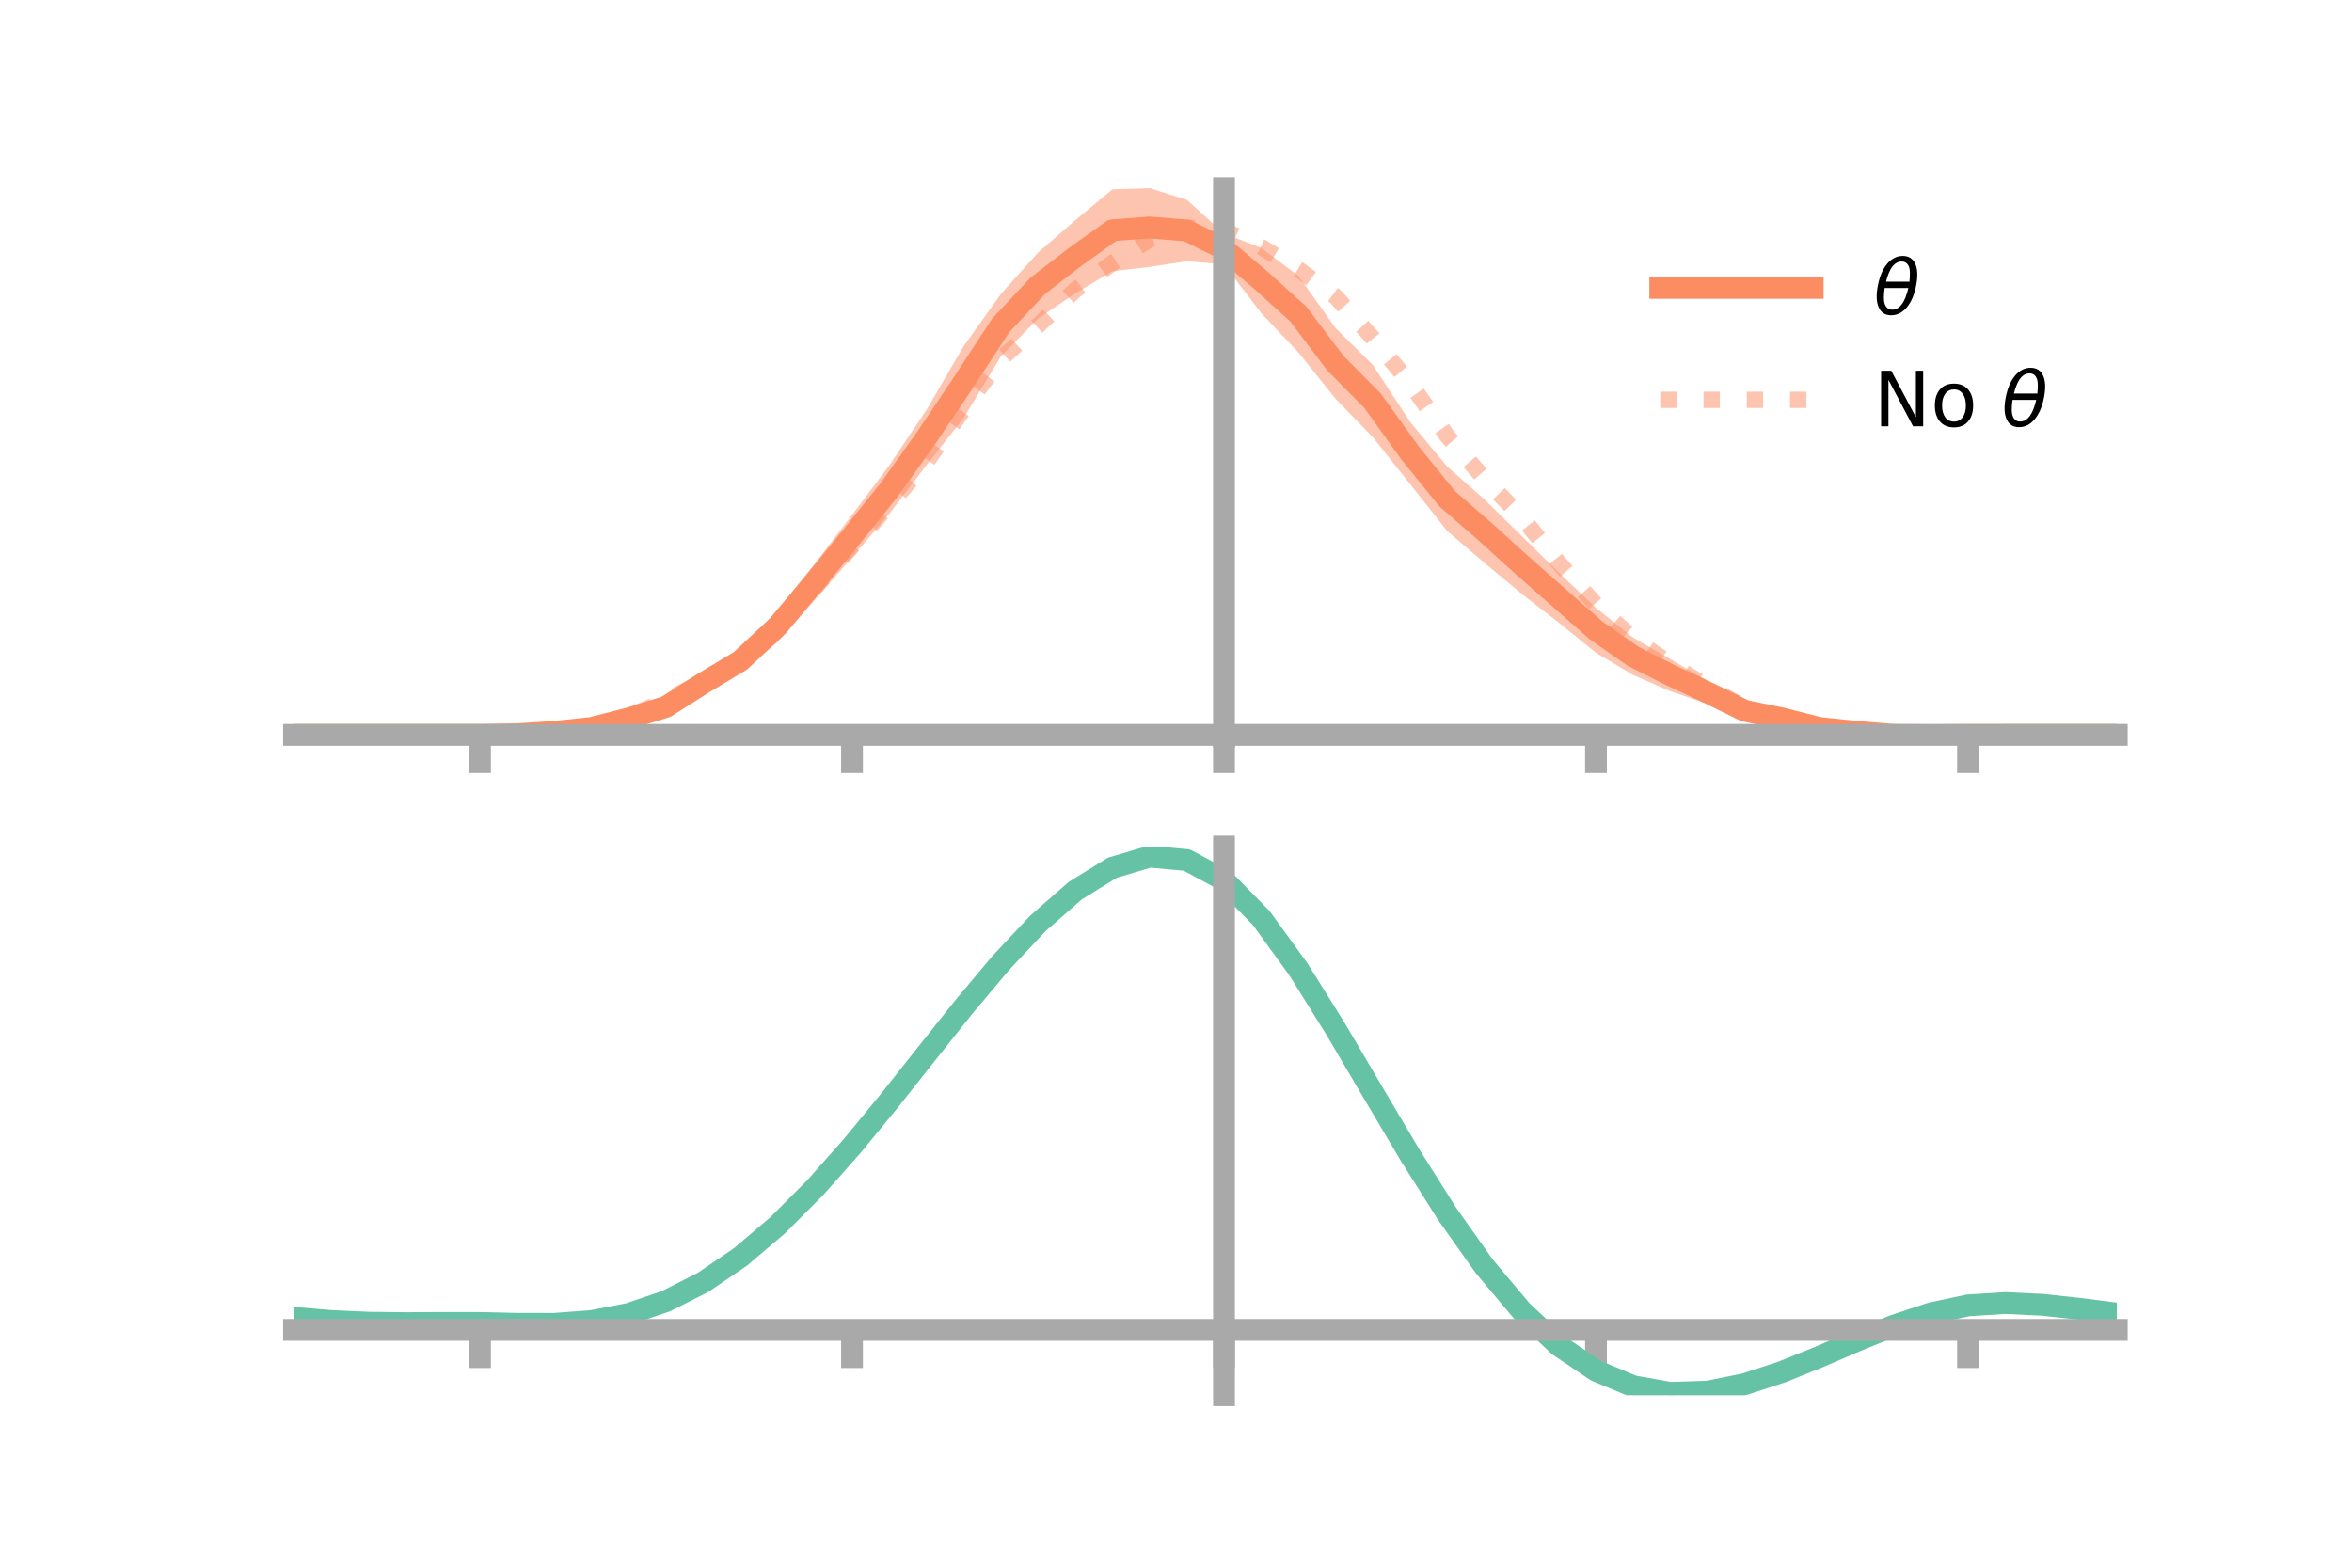 <?xml version="1.0" encoding="utf-8" standalone="no"?>
<!DOCTYPE svg PUBLIC "-//W3C//DTD SVG 1.1//EN"
  "http://www.w3.org/Graphics/SVG/1.1/DTD/svg11.dtd">
<!-- Created with matplotlib (https://matplotlib.org/) -->
<svg height="144pt" version="1.1" viewBox="0 0 216 144" width="216pt" xmlns="http://www.w3.org/2000/svg" xmlns:xlink="http://www.w3.org/1999/xlink">
 <defs>
  <style type="text/css">*{stroke-linecap:butt;stroke-linejoin:round;}</style>
 </defs>
 <g id="figure_1">
  <g id="patch_1">
   <path d="M 0 144 
L 216 144 
L 216 0 
L 0 0 
z
" style="fill:none;"/>
  </g>
  <g id="axes_1">
   <g id="patch_2">
    <path d="M 27 67.68 
L 194.4 67.68 
L 194.4 17.28 
L 27 17.28 
z
" style="fill:none;"/>
   </g>
   <g id="PolyCollection_1">
    <path clip-path="url(#p4ad73709d4)" d="M 27 67.502 
L 27 67.502 
L 30.416 67.502 
L 33.833 67.502 
L 37.249 67.502 
L 40.665 67.502 
L 44.082 67.501 
L 47.498 67.385 
L 50.914 67.038 
L 54.331 66.581 
L 57.747 65.467 
L 61.163 64.2 
L 64.58 61.888 
L 67.996 59.699 
L 71.412 56.06 
L 74.829 51.772 
L 78.245 47.302 
L 81.661 42.756 
L 85.078 37.661 
L 88.494 31.803 
L 91.91 27.013 
L 95.327 23.209 
L 98.743 20.237 
L 102.159 17.393 
L 105.576 17.28 
L 108.992 18.355 
L 112.408 21.448 
L 115.824 22.772 
L 119.241 25.339 
L 122.657 30.137 
L 126.073 33.516 
L 129.49 38.74 
L 132.906 42.853 
L 136.322 45.868 
L 139.739 49.227 
L 143.155 52.587 
L 146.571 55.835 
L 149.988 58.574 
L 153.404 60.535 
L 156.82 62.562 
L 160.237 64.409 
L 163.653 65.31 
L 167.069 66.342 
L 170.486 66.956 
L 173.902 67.328 
L 177.318 67.473 
L 180.735 67.502 
L 184.151 67.502 
L 187.567 67.502 
L 190.984 67.502 
L 194.4 67.502 
L 194.4 67.502 
L 194.4 67.502 
L 190.984 67.502 
L 187.567 67.502 
L 184.151 67.502 
L 180.735 67.503 
L 177.318 67.579 
L 173.902 67.68 
L 170.486 67.483 
L 167.069 67.377 
L 163.653 66.672 
L 160.237 66.165 
L 156.82 64.654 
L 153.404 63.495 
L 149.988 62.005 
L 146.571 59.963 
L 143.155 57.192 
L 139.739 54.541 
L 136.322 51.699 
L 132.906 48.777 
L 129.49 44.457 
L 126.073 40.151 
L 122.657 36.634 
L 119.241 32.367 
L 115.824 28.757 
L 112.408 24.287 
L 108.992 23.997 
L 105.576 24.512 
L 102.159 24.916 
L 98.743 26.96 
L 95.327 29.262 
L 91.91 32.749 
L 88.494 38.409 
L 85.078 42.737 
L 81.661 47.216 
L 78.245 51.2 
L 74.829 55.1 
L 71.412 58.975 
L 67.996 61.703 
L 64.58 63.621 
L 61.163 65.647 
L 57.747 66.507 
L 54.331 67.14 
L 50.914 67.408 
L 47.498 67.494 
L 44.082 67.503 
L 40.665 67.502 
L 37.249 67.502 
L 33.833 67.502 
L 30.416 67.502 
L 27 67.502 
z
" style="fill:#fc8d62;fill-opacity:0.5;"/>
   </g>
   <g id="matplotlib.axis_1">
    <g id="xtick_1">
     <g id="line2d_1">
      <defs>
       <path d="M 0 0 
L 0 3.5 
" id="m805283a2a4" style="stroke:#a9a9a9;stroke-width:2;"/>
      </defs>
      <g>
       <use style="fill:#a9a9a9;stroke:#a9a9a9;stroke-width:2;" x="44.082" xlink:href="#m805283a2a4" y="67.502"/>
      </g>
     </g>
    </g>
    <g id="xtick_2">
     <g id="line2d_2">
      <g>
       <use style="fill:#a9a9a9;stroke:#a9a9a9;stroke-width:2;" x="78.245" xlink:href="#m805283a2a4" y="67.502"/>
      </g>
     </g>
    </g>
    <g id="xtick_3">
     <g id="line2d_3">
      <g>
       <use style="fill:#a9a9a9;stroke:#a9a9a9;stroke-width:2;" x="112.408" xlink:href="#m805283a2a4" y="67.502"/>
      </g>
     </g>
    </g>
    <g id="xtick_4">
     <g id="line2d_4">
      <g>
       <use style="fill:#a9a9a9;stroke:#a9a9a9;stroke-width:2;" x="146.571" xlink:href="#m805283a2a4" y="67.502"/>
      </g>
     </g>
    </g>
    <g id="xtick_5">
     <g id="line2d_5">
      <g>
       <use style="fill:#a9a9a9;stroke:#a9a9a9;stroke-width:2;" x="180.735" xlink:href="#m805283a2a4" y="67.502"/>
      </g>
     </g>
    </g>
   </g>
   <g id="matplotlib.axis_2"/>
   <g id="line2d_6">
    <path clip-path="url(#p4ad73709d4)" d="M 27 67.502 
L 30.416 67.502 
L 33.833 67.502 
L 37.249 67.502 
L 40.665 67.502 
L 44.082 67.502 
L 47.498 67.44 
L 50.914 67.223 
L 54.331 66.86 
L 57.747 65.987 
L 61.163 64.924 
L 64.58 62.754 
L 67.996 60.701 
L 71.412 57.518 
L 74.829 53.436 
L 78.245 49.251 
L 81.661 44.986 
L 85.078 40.199 
L 88.494 35.106 
L 91.91 29.881 
L 95.327 26.235 
L 98.743 23.599 
L 102.159 21.154 
L 105.576 20.896 
L 108.992 21.176 
L 112.408 22.868 
L 115.824 25.765 
L 119.241 28.853 
L 122.657 33.385 
L 126.073 36.834 
L 129.49 41.599 
L 132.906 45.815 
L 136.322 48.783 
L 139.739 51.884 
L 143.155 54.889 
L 146.571 57.899 
L 149.988 60.289 
L 153.404 62.015 
L 156.82 63.608 
L 160.237 65.287 
L 163.653 65.991 
L 167.069 66.86 
L 170.486 67.22 
L 173.902 67.504 
L 177.318 67.526 
L 180.735 67.503 
L 184.151 67.502 
L 187.567 67.502 
L 190.984 67.502 
L 194.4 67.502 
" style="fill:none;stroke:#fc8d62;stroke-linecap:square;stroke-width:2;"/>
   </g>
   <g id="line2d_7">
    <path clip-path="url(#p4ad73709d4)" d="M 27 67.502 
L 30.416 67.502 
L 33.833 67.502 
L 37.249 67.502 
L 40.665 67.502 
L 44.082 67.502 
L 47.498 67.437 
L 50.914 67.232 
L 54.331 66.68 
L 57.747 65.794 
L 61.163 64.346 
L 64.58 62.592 
L 67.996 60.469 
L 71.412 57.564 
L 74.829 53.954 
L 78.245 50.19 
L 81.661 46.376 
L 85.078 42.432 
L 88.494 37.585 
L 91.91 32.986 
L 95.327 29.908 
L 98.743 26.654 
L 102.159 24.16 
L 105.576 21.987 
L 108.992 20.896 
L 112.408 21.171 
L 115.824 22.691 
L 119.241 24.733 
L 122.657 27.246 
L 126.073 31.051 
L 129.49 35.199 
L 132.906 40.039 
L 136.322 43.969 
L 139.739 47.505 
L 143.155 51.688 
L 146.571 55.551 
L 149.988 58.654 
L 153.404 60.987 
L 156.82 63.1 
L 160.237 65.009 
L 163.653 66.272 
L 167.069 66.914 
L 170.486 67.327 
L 173.902 67.478 
L 177.318 67.53 
L 180.735 67.503 
L 184.151 67.502 
L 187.567 67.502 
L 190.984 67.502 
L 194.4 67.502 
" style="fill:none;stroke:#fc8d62;stroke-dasharray:1.5,2.475;stroke-dashoffset:0;stroke-opacity:0.5;stroke-width:1.5;"/>
   </g>
   <g id="patch_3">
    <path d="M 112.408 67.68 
L 112.408 17.28 
" style="fill:none;stroke:#a9a9a9;stroke-linecap:square;stroke-linejoin:miter;stroke-width:2;"/>
   </g>
   <g id="patch_4">
    <path d="M 194.4 67.68 
L 194.4 17.28 
" style="fill:none;"/>
   </g>
   <g id="patch_5">
    <path d="M 27 67.502 
L 194.4 67.502 
" style="fill:none;stroke:#a9a9a9;stroke-linecap:square;stroke-linejoin:miter;stroke-width:2;"/>
   </g>
   <g id="patch_6">
    <path d="M 27 17.28 
L 194.4 17.28 
" style="fill:none;"/>
   </g>
   <g id="legend_1">
    <g id="line2d_8">
     <path d="M 152.47 26.449 
L 166.47 26.449 
" style="fill:none;stroke:#fc8d62;stroke-linecap:square;stroke-width:2;"/>
    </g>
    <g id="line2d_9"/>
    <g id="text_1">
     <!-- $\theta$ -->
     <g transform="translate(172.07 28.899)scale(0.07 -0.07)">
      <defs>
       <path d="M 45.516 34.672 
L 14.453 34.672 
Q 12.359 20.062 14.5 13.875 
Q 17.188 6.25 24.469 6.25 
Q 31.781 6.25 37.359 13.922 
Q 42.234 20.656 45.516 34.672 
z
M 47.016 42.969 
Q 48.344 56.844 46.625 61.719 
Q 43.953 69.438 36.766 69.438 
Q 29.297 69.438 23.828 61.812 
Q 19.531 55.672 16.156 42.969 
z
M 38.188 76.766 
Q 49.906 76.766 54.594 66.406 
Q 59.281 56.109 55.719 37.844 
Q 52.203 19.625 43.453 9.281 
Q 34.766 -1.125 23.047 -1.125 
Q 11.281 -1.125 6.641 9.281 
Q 2 19.625 5.516 37.844 
Q 9.078 56.109 17.719 66.406 
Q 26.422 76.766 38.188 76.766 
z
" id="DejaVuSans-Oblique-952"/>
      </defs>
      <use transform="translate(0 0.234)" xlink:href="#DejaVuSans-Oblique-952"/>
     </g>
    </g>
    <g id="line2d_10">
     <path d="M 152.47 36.724 
L 166.47 36.724 
" style="fill:none;stroke:#fc8d62;stroke-dasharray:1.5,2.475;stroke-dashoffset:0;stroke-opacity:0.5;stroke-width:1.5;"/>
    </g>
    <g id="line2d_11"/>
    <g id="text_2">
     <!-- No $\theta$ -->
     <g transform="translate(172.07 39.174)scale(0.07 -0.07)">
      <defs>
       <path d="M 9.812 72.906 
L 23.094 72.906 
L 55.422 11.922 
L 55.422 72.906 
L 64.984 72.906 
L 64.984 0 
L 51.703 0 
L 19.391 60.984 
L 19.391 0 
L 9.812 0 
z
" id="DejaVuSans-78"/>
       <path d="M 30.609 48.391 
Q 23.391 48.391 19.188 42.75 
Q 14.984 37.109 14.984 27.297 
Q 14.984 17.484 19.156 11.844 
Q 23.344 6.203 30.609 6.203 
Q 37.797 6.203 41.984 11.859 
Q 46.188 17.531 46.188 27.297 
Q 46.188 37.016 41.984 42.703 
Q 37.797 48.391 30.609 48.391 
z
M 30.609 56 
Q 42.328 56 49.016 48.375 
Q 55.719 40.766 55.719 27.297 
Q 55.719 13.875 49.016 6.219 
Q 42.328 -1.422 30.609 -1.422 
Q 18.844 -1.422 12.172 6.219 
Q 5.516 13.875 5.516 27.297 
Q 5.516 40.766 12.172 48.375 
Q 18.844 56 30.609 56 
z
" id="DejaVuSans-111"/>
       <path id="DejaVuSans-32"/>
      </defs>
      <use transform="translate(0 0.234)" xlink:href="#DejaVuSans-78"/>
      <use transform="translate(74.805 0.234)" xlink:href="#DejaVuSans-111"/>
      <use transform="translate(135.986 0.234)" xlink:href="#DejaVuSans-32"/>
      <use transform="translate(167.773 0.234)" xlink:href="#DejaVuSans-Oblique-952"/>
     </g>
    </g>
   </g>
  </g>
  <g id="axes_2">
   <g id="patch_7">
    <path d="M 27 128.16 
L 194.4 128.16 
L 194.4 77.76 
L 27 77.76 
z
" style="fill:none;"/>
   </g>
   <g id="PolyCollection_2">
    <path clip-path="url(#p64bb71a710)" d="M 27 121.091 
L 27 121.013 
L 30.416 121.309 
L 33.833 121.467 
L 37.249 121.504 
L 40.665 121.478 
L 44.082 121.479 
L 47.498 121.559 
L 50.914 121.561 
L 54.331 121.305 
L 57.747 120.643 
L 61.163 119.464 
L 64.58 117.694 
L 67.996 115.313 
L 71.412 112.342 
L 74.829 108.837 
L 78.245 104.895 
L 81.661 100.642 
L 85.078 96.233 
L 88.494 91.851 
L 91.91 87.696 
L 95.327 83.984 
L 98.743 80.938 
L 102.159 78.788 
L 105.576 77.76 
L 108.992 78.077 
L 112.408 79.945 
L 115.824 83.474 
L 119.241 88.252 
L 122.657 93.808 
L 126.073 99.704 
L 129.49 105.559 
L 132.906 111.06 
L 136.322 115.961 
L 139.739 120.089 
L 143.155 123.339 
L 146.571 125.67 
L 149.988 127.105 
L 153.404 127.715 
L 156.82 127.613 
L 160.237 126.935 
L 163.653 125.836 
L 167.069 124.481 
L 170.486 123.038 
L 173.902 121.672 
L 177.318 120.546 
L 180.735 119.822 
L 184.151 119.608 
L 187.567 119.777 
L 190.984 120.158 
L 194.4 120.606 
L 194.4 120.71 
L 194.4 120.71 
L 190.984 120.287 
L 187.567 119.926 
L 184.151 119.77 
L 180.735 119.99 
L 177.318 120.726 
L 173.902 121.883 
L 170.486 123.298 
L 167.069 124.797 
L 163.653 126.203 
L 160.237 127.341 
L 156.82 128.044 
L 153.404 128.16 
L 149.988 127.56 
L 146.571 126.148 
L 143.155 123.868 
L 139.739 120.707 
L 136.322 116.703 
L 132.906 111.953 
L 129.49 106.621 
L 126.073 100.941 
L 122.657 95.215 
L 119.241 89.814 
L 115.824 85.166 
L 112.408 81.733 
L 108.992 79.922 
L 105.576 79.618 
L 102.159 80.616 
L 98.743 82.695 
L 95.327 85.633 
L 91.91 89.205 
L 88.494 93.194 
L 85.078 97.393 
L 81.661 101.609 
L 78.245 105.67 
L 74.829 109.43 
L 71.412 112.77 
L 67.996 115.602 
L 64.58 117.876 
L 61.163 119.578 
L 57.747 120.729 
L 54.331 121.386 
L 50.914 121.641 
L 47.498 121.637 
L 44.082 121.555 
L 40.665 121.549 
L 37.249 121.565 
L 33.833 121.521 
L 30.416 121.368 
L 27 121.091 
z
" style="fill:#66c2a5;fill-opacity:0.5;"/>
   </g>
   <g id="matplotlib.axis_3">
    <g id="xtick_6">
     <g id="line2d_12">
      <g>
       <use style="fill:#a9a9a9;stroke:#a9a9a9;stroke-width:2;" x="44.082" xlink:href="#m805283a2a4" y="122.158"/>
      </g>
     </g>
    </g>
    <g id="xtick_7">
     <g id="line2d_13">
      <g>
       <use style="fill:#a9a9a9;stroke:#a9a9a9;stroke-width:2;" x="78.245" xlink:href="#m805283a2a4" y="122.158"/>
      </g>
     </g>
    </g>
    <g id="xtick_8">
     <g id="line2d_14">
      <g>
       <use style="fill:#a9a9a9;stroke:#a9a9a9;stroke-width:2;" x="112.408" xlink:href="#m805283a2a4" y="122.158"/>
      </g>
     </g>
    </g>
    <g id="xtick_9">
     <g id="line2d_15">
      <g>
       <use style="fill:#a9a9a9;stroke:#a9a9a9;stroke-width:2;" x="146.571" xlink:href="#m805283a2a4" y="122.158"/>
      </g>
     </g>
    </g>
    <g id="xtick_10">
     <g id="line2d_16">
      <g>
       <use style="fill:#a9a9a9;stroke:#a9a9a9;stroke-width:2;" x="180.735" xlink:href="#m805283a2a4" y="122.158"/>
      </g>
     </g>
    </g>
   </g>
   <g id="matplotlib.axis_4"/>
   <g id="line2d_17">
    <path clip-path="url(#p64bb71a710)" d="M 27 121.052 
L 30.416 121.339 
L 33.833 121.494 
L 37.249 121.535 
L 40.665 121.514 
L 44.082 121.517 
L 47.498 121.598 
L 50.914 121.601 
L 54.331 121.345 
L 57.747 120.686 
L 61.163 119.521 
L 64.58 117.785 
L 67.996 115.458 
L 71.412 112.556 
L 74.829 109.134 
L 78.245 105.283 
L 81.661 101.125 
L 85.078 96.813 
L 88.494 92.522 
L 91.91 88.45 
L 95.327 84.808 
L 98.743 81.817 
L 102.159 79.702 
L 105.576 78.689 
L 108.992 78.999 
L 112.408 80.839 
L 115.824 84.32 
L 119.241 89.033 
L 122.657 94.512 
L 126.073 100.322 
L 129.49 106.09 
L 132.906 111.507 
L 136.322 116.332 
L 139.739 120.398 
L 143.155 123.603 
L 146.571 125.909 
L 149.988 127.332 
L 153.404 127.938 
L 156.82 127.829 
L 160.237 127.138 
L 163.653 126.02 
L 167.069 124.639 
L 170.486 123.168 
L 173.902 121.777 
L 177.318 120.636 
L 180.735 119.906 
L 184.151 119.689 
L 187.567 119.852 
L 190.984 120.223 
L 194.4 120.658 
" style="fill:none;stroke:#66c2a5;stroke-linecap:square;stroke-width:2;"/>
   </g>
   <g id="patch_8">
    <path d="M 112.408 128.16 
L 112.408 77.76 
" style="fill:none;stroke:#a9a9a9;stroke-linecap:square;stroke-linejoin:miter;stroke-width:2;"/>
   </g>
   <g id="patch_9">
    <path d="M 194.4 128.16 
L 194.4 77.76 
" style="fill:none;"/>
   </g>
   <g id="patch_10">
    <path d="M 27 122.158 
L 194.4 122.158 
" style="fill:none;stroke:#a9a9a9;stroke-linecap:square;stroke-linejoin:miter;stroke-width:2;"/>
   </g>
   <g id="patch_11">
    <path d="M 27 77.76 
L 194.4 77.76 
" style="fill:none;"/>
   </g>
  </g>
 </g>
 <defs>
  <clipPath id="p4ad73709d4">
   <rect height="50.4" width="167.4" x="27" y="17.28"/>
  </clipPath>
  <clipPath id="p64bb71a710">
   <rect height="50.4" width="167.4" x="27" y="77.76"/>
  </clipPath>
 </defs>
</svg>
